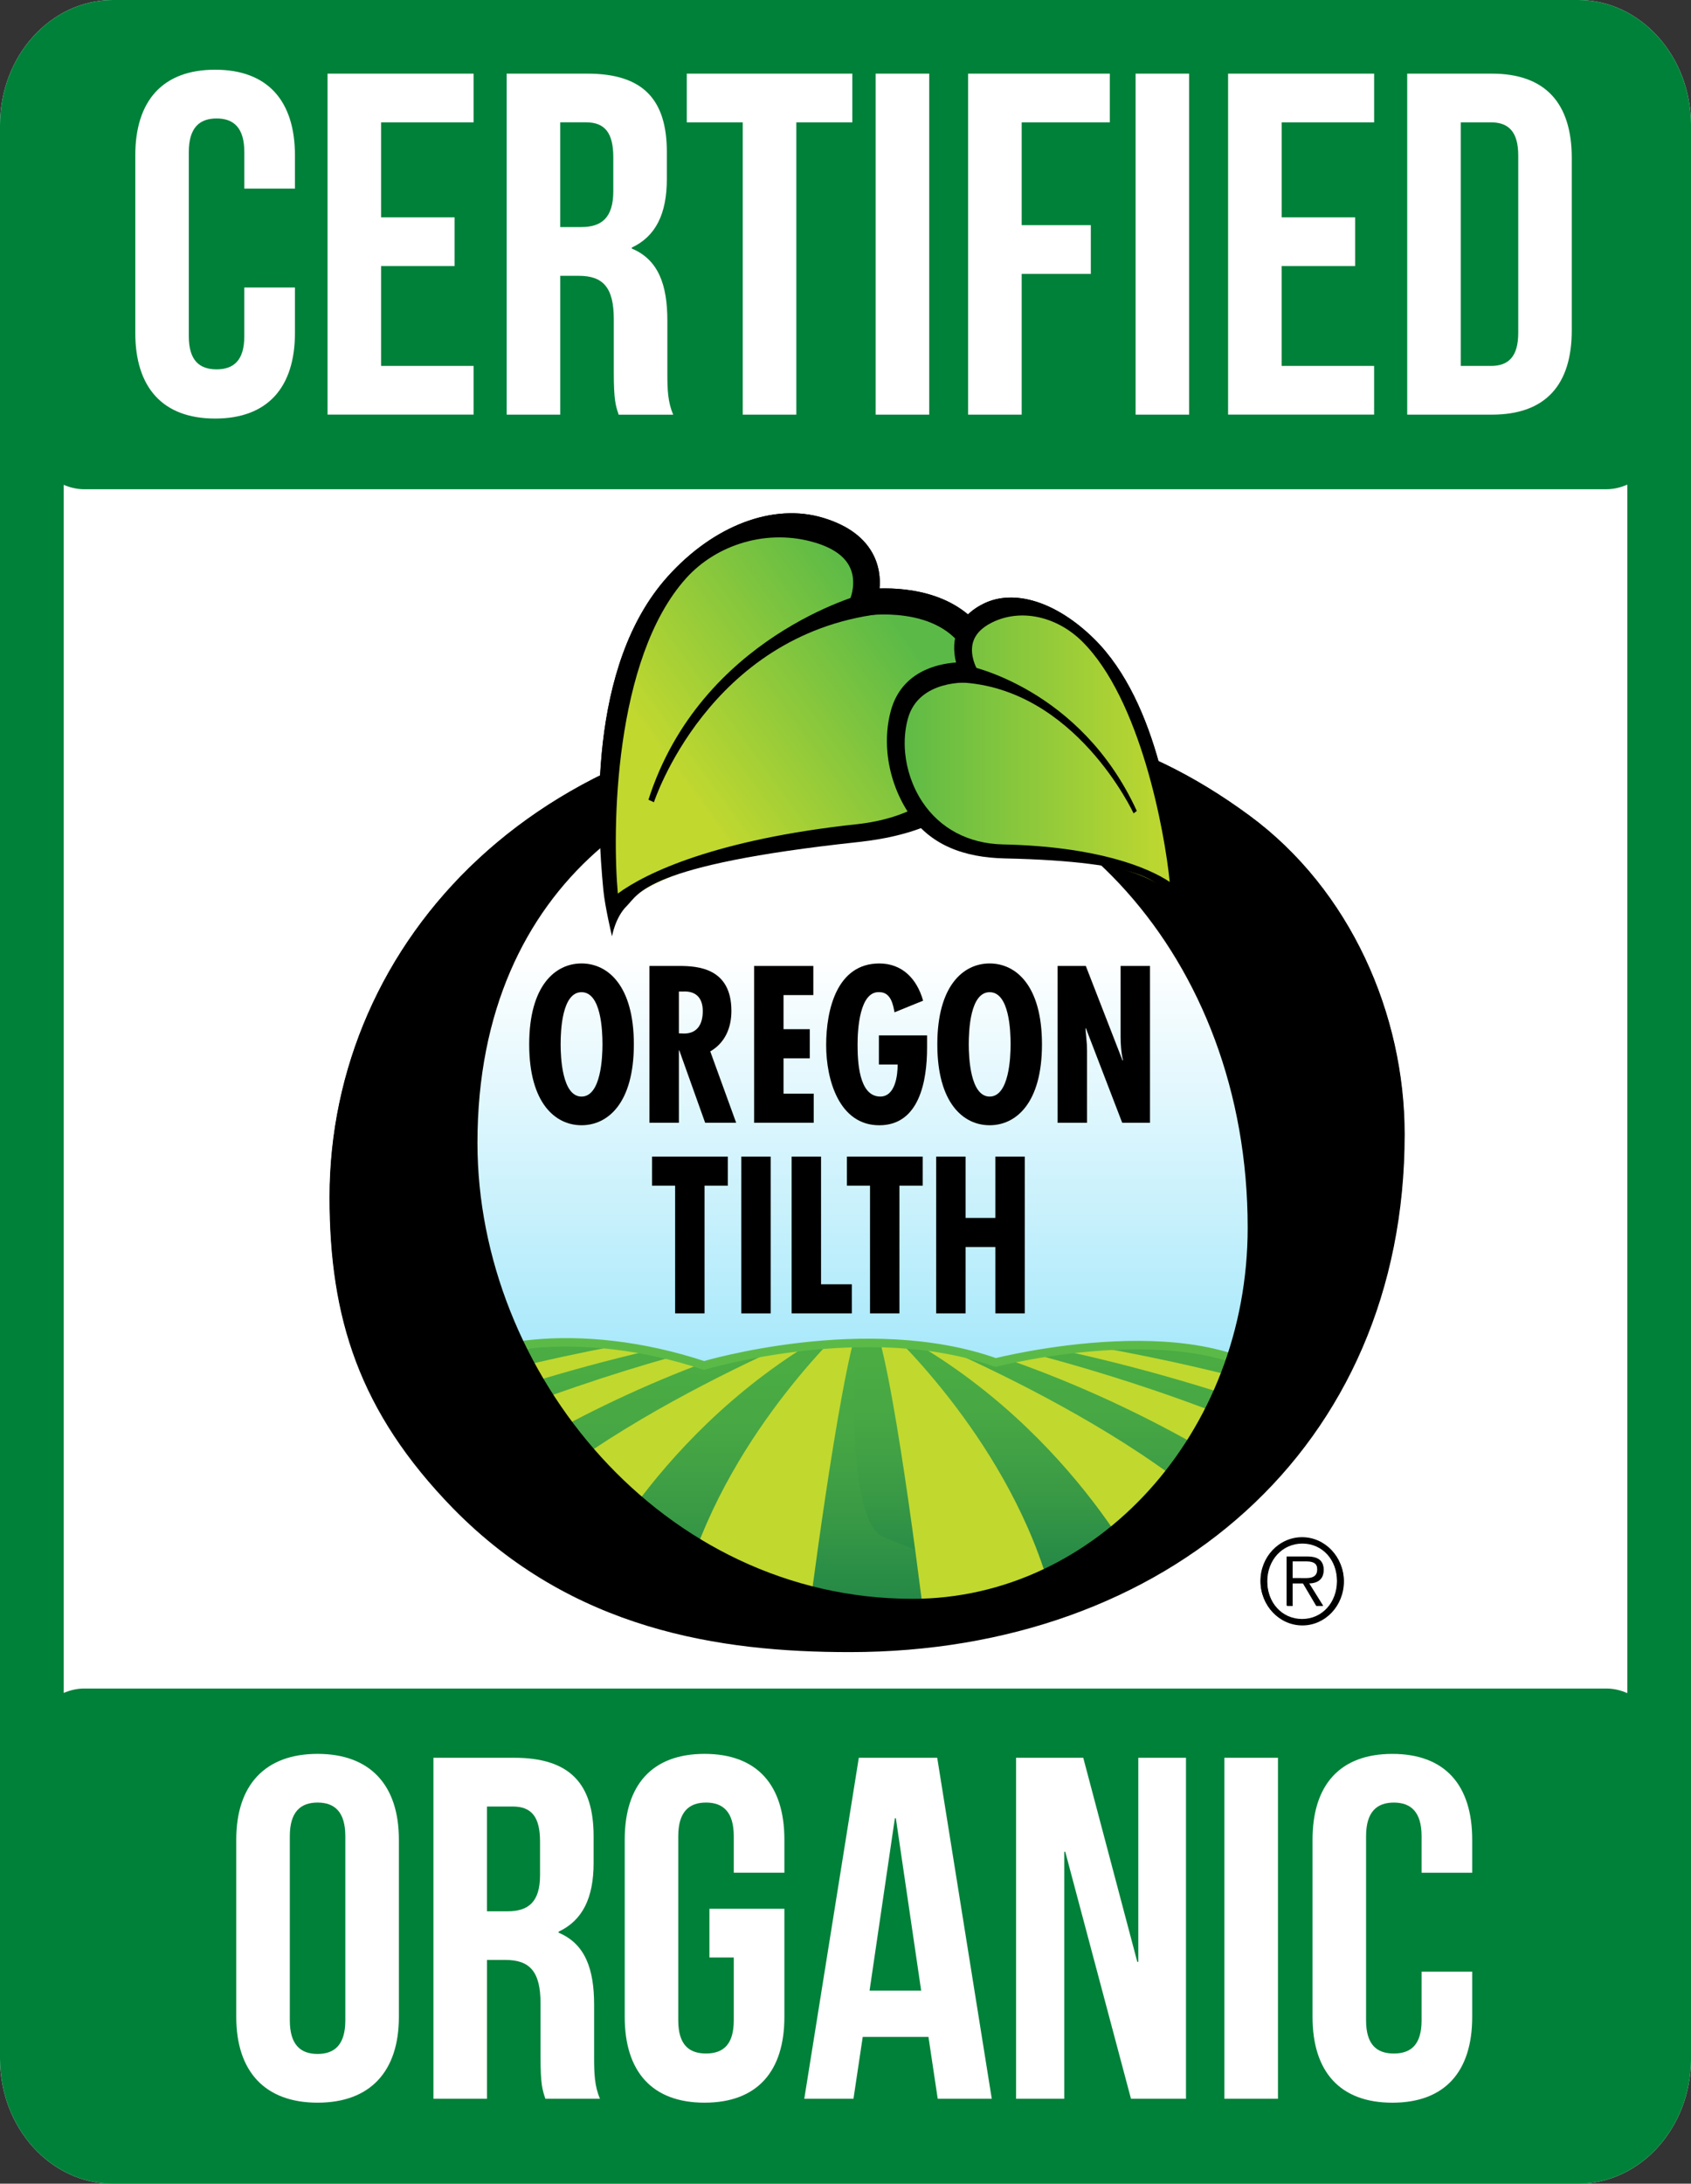<?xml version="1.0" encoding="iso-8859-1"?>
<!-- Generator: Adobe Illustrator 16.0.3, SVG Export Plug-In . SVG Version: 6.00 Build 0)  -->
<!DOCTYPE svg PUBLIC "-//W3C//DTD SVG 1.1//EN" "http://www.w3.org/Graphics/SVG/1.1/DTD/svg11.dtd">
<svg version="1.1" id="Layer_1" xmlns="http://www.w3.org/2000/svg" xmlns:xlink="http://www.w3.org/1999/xlink" x="0px" y="0px"
	 width="80px" height="103.25px" viewBox="0 0 80 103.25" style="enable-background:new 0 0 80 103.25;" xml:space="preserve">
<rect x="0" y="0" width="80" height="103.25" fill="#333333" stroke="none"/>
<g>
	<defs>
		<rect id="SVGID_1_" width="80" height="103.25"/>
	</defs>
	<clipPath id="SVGID_2_">
		<use xlink:href="#SVGID_1_"  style="overflow:visible;"/>
	</clipPath>
	<path style="clip-path:url(#SVGID_2_);fill:#FFFFFF;" d="M74.669,0H5.331C2.392,0,0,2.653,0,5.913v91.427
		c0,3.26,2.392,5.91,5.331,5.91h69.339c2.939,0,5.331-2.65,5.331-5.91V5.913C80,2.653,77.609,0,74.669,0"/>
	<path style="clip-path:url(#SVGID_2_);fill:#008139;" d="M74.669,0H5.331C2.392,0,0,2.653,0,5.913v91.427
		c0,3.26,2.392,5.91,5.331,5.91h69.339c2.939,0,5.331-2.65,5.331-5.91V5.913C80,2.653,77.609,0,74.669,0 M3.981,23.132h72.015
		c0.343,0,0.673-0.08,0.991-0.218v57.141c-0.318-0.139-0.648-0.218-0.991-0.218H3.981c-0.334,0-0.658,0.077-0.967,0.209V22.924
		C3.323,23.056,3.646,23.132,3.981,23.132z"/>
	<path style="clip-path:url(#SVGID_2_);fill:#FFFFFF;" d="M11.177,86.981c0-2.58,1.359-4.054,3.847-4.054
		c2.488,0,3.847,1.474,3.847,4.054v8.384c0,2.579-1.359,4.054-3.847,4.054c-2.488,0-3.847-1.475-3.847-4.054V86.981 M13.711,95.526
		c0,1.153,0.506,1.589,1.313,1.589c0.807,0,1.313-0.437,1.313-1.589v-8.706c0-1.152-0.506-1.591-1.313-1.591
		c-0.806,0-1.313,0.439-1.313,1.591V95.526z M25.802,99.235c-0.139-0.414-0.23-0.667-0.23-1.981V94.72
		c0-1.497-0.507-2.05-1.658-2.05h-0.875v6.565h-2.534V83.111h3.823c2.626,0,3.755,1.221,3.755,3.71v1.266
		c0,1.659-0.529,2.718-1.658,3.248v0.046c1.267,0.531,1.682,1.727,1.682,3.409v2.487c0,0.783,0.023,1.358,0.276,1.958H25.802z
		 M23.038,85.416v4.952h0.991c0.944,0,1.52-0.416,1.52-1.705v-1.589c0-1.153-0.391-1.658-1.29-1.658H23.038z M33.562,90.251h3.547
		v5.114c0,2.579-1.29,4.054-3.777,4.054s-3.777-1.475-3.777-4.054v-8.384c0-2.58,1.29-4.054,3.777-4.054s3.777,1.474,3.777,4.054
		v1.566h-2.395v-1.727c0-1.152-0.507-1.591-1.313-1.591c-0.806,0-1.313,0.439-1.313,1.591v8.706c0,1.153,0.507,1.568,1.313,1.568
		c0.807,0,1.313-0.415,1.313-1.568v-2.972h-1.152V90.251z M46.92,99.235h-2.557l-0.438-2.925h-3.11l-0.438,2.925h-2.327l2.58-16.124
		h3.709L46.92,99.235z M41.138,94.122h2.442l-1.198-8.154h-0.046L41.138,94.122z M50.397,87.557H50.35v11.678h-2.28V83.111h3.178
		l2.557,9.651h0.047v-9.651h2.256v16.124h-2.602L50.397,87.557z M57.925,83.111h2.535v16.124h-2.535V83.111z M69.649,93.223v2.143
		c0,2.579-1.289,4.054-3.777,4.054s-3.777-1.475-3.777-4.054v-8.384c0-2.58,1.289-4.054,3.777-4.054s3.777,1.474,3.777,4.054v1.566
		h-2.395v-1.727c0-1.152-0.507-1.591-1.313-1.591c-0.806,0-1.313,0.439-1.313,1.591v8.706c0,1.153,0.508,1.568,1.313,1.568
		c0.807,0,1.313-0.415,1.313-1.568v-2.303H69.649z M13.954,13.593v2.143c0,2.58-1.29,4.054-3.777,4.054
		c-2.487,0-3.777-1.474-3.777-4.054V7.351c0-2.581,1.29-4.055,3.777-4.055c2.488,0,3.777,1.474,3.777,4.055v1.566h-2.395V7.189
		c0-1.151-0.507-1.588-1.313-1.588S8.932,6.038,8.932,7.189v8.707c0,1.152,0.507,1.567,1.313,1.567s1.313-0.416,1.313-1.567v-2.303
		H13.954z M18.029,10.277h3.478v2.303h-3.478v4.721h4.377v2.303h-6.91V3.482h6.91v2.303h-4.377V10.277z M29.268,19.604
		c-0.138-0.414-0.23-0.667-0.23-1.98v-2.533c0-1.498-0.507-2.05-1.658-2.05h-0.875v6.564H23.97V3.482h3.823
		c2.626,0,3.755,1.22,3.755,3.708v1.268c0,1.659-0.529,2.718-1.658,3.248v0.046c1.267,0.53,1.682,1.728,1.682,3.409v2.488
		c0,0.784,0.022,1.359,0.276,1.958H29.268z M26.504,5.785v4.951h0.991c0.944,0,1.52-0.414,1.52-1.704V7.443
		c0-1.151-0.391-1.659-1.291-1.659H26.504z M32.491,3.482h7.832v2.303h-2.649v13.82h-2.535V5.785h-2.648V3.482z M41.426,3.482h2.535
		v16.123h-2.535V3.482z M48.335,10.645h3.271v2.304h-3.271v6.656h-2.534V3.482h6.703v2.303h-4.169V10.645z M53.724,3.482h2.533
		v16.123h-2.533V3.482z M60.633,10.277h3.478v2.303h-3.478v4.721h4.375v2.303H58.1V3.482h6.909v2.303h-4.375V10.277z M66.574,3.482
		h4.008c2.534,0,3.777,1.405,3.777,3.985v8.153c0,2.58-1.243,3.985-3.777,3.985h-4.008V3.482z M69.107,5.785v11.517h1.429
		c0.807,0,1.291-0.414,1.291-1.565V7.351c0-1.151-0.484-1.566-1.291-1.566H69.107z"/>
</g>
<g>
	<defs>
		<ellipse id="SVGID_3_" cx="41.539" cy="55.342" rx="20.907" ry="21.044"/>
	</defs>
	<clipPath id="SVGID_4_">
		<use xlink:href="#SVGID_3_"  style="overflow:visible;"/>
	</clipPath>
	
		<linearGradient id="SVGID_5_" gradientUnits="userSpaceOnUse" x1="-242.286" y1="489.382" x2="-241.532" y2="489.382" gradientTransform="matrix(0 -112.475 -112.475 0 55084.816 -27132.023)">
		<stop  offset="0" style="stop-color:#00BDF2"/>
		<stop  offset="0.208" style="stop-color:#00BDF2"/>
		<stop  offset="0.876" style="stop-color:#FFFFFF"/>
		<stop  offset="1" style="stop-color:#FFFFFF"/>
	</linearGradient>
	<path style="clip-path:url(#SVGID_4_);fill:url(#SVGID_5_);" d="M62.446,55.342c0,11.621-9.36,21.044-20.907,21.044
		c-11.547,0-20.907-9.423-20.907-21.044c0-11.624,9.36-21.045,20.907-21.045C53.085,34.297,62.446,43.718,62.446,55.342"/>
</g>
<g>
	<defs>
		<rect id="SVGID_6_" width="80" height="103.25"/>
	</defs>
	<clipPath id="SVGID_7_">
		<use xlink:href="#SVGID_6_"  style="overflow:visible;"/>
	</clipPath>
	<path style="clip-path:url(#SVGID_7_);" d="M21.424,71.31c-4.436-4.557-5.834-8.993-5.834-14.705
		c0-12.033,9.906-22.972,26.678-22.972c6.441,0,11.546,1.034,16.833,4.922c4.8,3.526,7.353,9.419,7.353,15.072
		c0,14.888-11.303,24.488-26.251,24.488C34.065,78.117,27.076,77.083,21.424,71.31 M59.04,58.064
		c0-12.884-8.932-22.121-19.021-22.121c-8.324,0-17.44,5.591-17.44,18.109c0,10.879,8.75,21.574,20.601,21.574
		C51.869,75.626,59.04,67.788,59.04,58.064z"/>
</g>
<g>
	<defs>
		<path id="SVGID_8_" d="M32.055,27.67c1.798-1.999,4.368-3.306,6.708-2.596c3.126,0.947,2.056,3.432,2.056,3.432
			s3.937-0.65,5.436,2.07c1.773,3.22,0.379,8.366-5.634,9.012C29.523,40.779,29.103,43.4,29.103,43.4S27.397,32.849,32.055,27.67z"
			/>
	</defs>
	<clipPath id="SVGID_9_">
		<use xlink:href="#SVGID_8_"  style="overflow:visible;"/>
	</clipPath>
	
		<linearGradient id="SVGID_10_" gradientUnits="userSpaceOnUse" x1="-269.97" y1="481.972" x2="-269.217" y2="481.972" gradientTransform="matrix(-13.425 9.797 9.797 13.425 -8303.621 -3795.849)">
		<stop  offset="0" style="stop-color:#5BBA47"/>
		<stop  offset="1" style="stop-color:#C1D82F"/>
	</linearGradient>
	<path style="clip-path:url(#SVGID_9_);fill:url(#SVGID_10_);" d="M32.055,27.67c1.798-1.999,4.368-3.306,6.708-2.596
		c3.126,0.947,2.056,3.432,2.056,3.432s3.937-0.65,5.436,2.07c1.773,3.22,0.379,8.366-5.634,9.012
		C29.523,40.779,29.103,43.4,29.103,43.4S27.397,32.849,32.055,27.67"/>
</g>
<g>
	<defs>
		<rect id="SVGID_11_" width="80" height="103.25"/>
	</defs>
	<clipPath id="SVGID_12_">
		<use xlink:href="#SVGID_11_"  style="overflow:visible;"/>
	</clipPath>
	<path style="clip-path:url(#SVGID_12_);" d="M31.584,27.264c-3.814,4.242-3.343,11.719-3.045,14.829
		c0.076,0.801,0.41,2.193,0.41,2.193s0.149-0.899,0.701-1.44c0.563-0.553,0.854-1.936,10.939-3.02
		c2.842-0.305,5.124-1.248,6.242-3.331c0.614-1.145,0.859-2.45,0.74-3.718c-0.083-0.869-0.338-1.719-0.764-2.491
		c-1.235-2.247-3.823-2.498-5.196-2.46c0.016-0.177,0.019-0.372-0.001-0.578c-0.029-0.3-0.104-0.62-0.257-0.944
		c-0.403-0.846-1.212-1.458-2.404-1.817C36.589,23.772,33.767,24.836,31.584,27.264 M39.819,29.292l1.104-0.179
		c0.036-0.007,3.515-0.538,4.777,1.753c0.346,0.628,0.553,1.32,0.621,2.024c0.098,1.035-0.103,2.098-0.604,3.033
		c-0.917,1.709-2.752,2.794-5.167,3.053c-6.672,0.717-9.99,2.296-11.326,3.282c-0.266-2.967-0.207-11.095,3.233-14.918
		c1.452-1.613,3.873-2.361,6.118-1.682c0.834,0.252,1.382,0.641,1.631,1.153c0.339,0.699,0.035,1.452,0.032,1.46L39.819,29.292z
		 M31.584,27.264L31.584,27.264z"/>
	<path style="clip-path:url(#SVGID_12_);" d="M40.838,28.085c0,0-7.684,2.003-10.165,9.735l0.259,0.121c0,0,2.566-7.884,10.69-8.909
		L40.838,28.085"/>
	<path style="clip-path:url(#SVGID_12_);" d="M59.643,74.776c0-1.137,0.882-2.066,1.973-2.066c1.085,0,1.963,0.929,1.963,2.066
		c0,1.147-0.878,2.078-1.963,2.078C60.525,76.854,59.643,75.924,59.643,74.776 M63.266,74.776c0-1.006-0.696-1.792-1.65-1.792
		c-0.961,0-1.663,0.786-1.663,1.792c0,1.016,0.702,1.803,1.663,1.803C62.57,76.58,63.266,75.792,63.266,74.776z M62.596,75.935
		h-0.32l-0.629-1.065h-0.493v1.065h-0.27v-2.313h0.96c0.581,0,0.778,0.231,0.778,0.613c0,0.454-0.302,0.623-0.689,0.635
		L62.596,75.935z M61.563,74.645c0.313,0,0.77,0.055,0.77-0.415c0-0.36-0.282-0.404-0.551-0.404h-0.628v0.819H61.563z"/>
</g>
<g>
	<defs>
		<path id="SVGID_13_" d="M51.5,30.548c-1.455-1.43-3.323-2.271-4.765-1.558c-1.93,0.954-0.888,2.815-0.888,2.815
			s-2.678-0.234-3.293,1.986c-0.73,2.628,0.889,6.537,4.934,6.625c7.462,0.162,8.097,2.171,8.097,2.171S55.27,34.257,51.5,30.548z"
			/>
	</defs>
	<clipPath id="SVGID_14_">
		<use xlink:href="#SVGID_13_"  style="overflow:visible;"/>
	</clipPath>
	
		<linearGradient id="SVGID_15_" gradientUnits="userSpaceOnUse" x1="-232.548" y1="512.337" x2="-231.795" y2="512.337" gradientTransform="matrix(17.523 0 0 -17.523 4117.407 9013.48)">
		<stop  offset="0" style="stop-color:#5BBA47"/>
		<stop  offset="1" style="stop-color:#C1D82F"/>
	</linearGradient>
	<path style="clip-path:url(#SVGID_14_);fill:url(#SVGID_15_);" d="M51.5,30.548c-1.455-1.43-3.323-2.271-4.765-1.558
		c-1.93,0.954-0.888,2.815-0.888,2.815s-2.678-0.234-3.293,1.986c-0.73,2.628,0.889,6.537,4.934,6.625
		c7.462,0.162,8.097,2.171,8.097,2.171S55.27,34.257,51.5,30.548"/>
</g>
<g>
	<defs>
		<rect id="SVGID_16_" width="80" height="103.25"/>
	</defs>
	<clipPath id="SVGID_17_">
		<use xlink:href="#SVGID_16_"  style="overflow:visible;"/>
	</clipPath>
	<path style="clip-path:url(#SVGID_17_);" d="M46.532,28.546c-0.735,0.363-1.184,0.894-1.333,1.58
		c-0.057,0.262-0.064,0.519-0.042,0.753c0.015,0.162,0.043,0.313,0.078,0.45c-0.909,0.066-2.577,0.44-3.085,2.272
		c-0.175,0.632-0.226,1.312-0.163,1.993c0.093,0.997,0.434,1.995,0.993,2.844c1.02,1.543,2.649,2.118,4.562,2.16
		c6.783,0.146,7.162,1.204,7.607,1.594c0.437,0.384,0.656,1.074,0.656,1.074s0.031-1.106-0.028-1.735
		c-0.228-2.441-0.935-8.294-4.021-11.332C49.987,28.461,47.986,27.826,46.532,28.546 M46.198,31.581
		c-0.003-0.005-0.306-0.571-0.179-1.137c0.095-0.416,0.403-0.755,0.917-1.008c1.383-0.687,3.078-0.271,4.254,0.884
		c2.783,2.738,3.929,9.06,4.158,11.389c-1.013-0.675-3.411-1.676-7.898-1.773c-1.625-0.035-2.979-0.752-3.815-2.021
		c-0.457-0.69-0.734-1.504-0.81-2.316c-0.052-0.554-0.01-1.108,0.132-1.62c0.519-1.872,2.881-1.697,2.904-1.695l0.751,0.064
		L46.198,31.581z M51.754,30.198L51.754,30.198z"/>
	<path style="clip-path:url(#SVGID_17_);" d="M45.776,31.477c0,0,5.33,1.029,8.015,6.876l-0.155,0.113c0,0-2.762-5.961-8.248-6.197
		L45.776,31.477"/>
	<path style="clip-path:url(#SVGID_17_);" d="M29.982,49.394c0,2.785-1.233,3.828-2.477,3.828c-1.242,0-2.477-1.042-2.477-3.828
		c0-2.784,1.235-3.827,2.477-3.827C28.749,45.567,29.982,46.61,29.982,49.394 M27.505,51.864c0.927,0,0.992-1.879,0.992-2.47
		c0-0.659-0.065-2.469-0.992-2.469c-0.925,0-0.99,1.81-0.99,2.469C26.515,49.985,26.581,51.864,27.505,51.864z"/>
	<path style="clip-path:url(#SVGID_17_);" d="M30.72,53.104v-7.419h1.402c0.888,0,2.477,0.099,2.477,2.125
		c0,0.816-0.309,1.515-1.001,1.918l1.225,3.375h-1.468l-1.224-3.424h-0.019v3.424H30.72 M32.113,48.873l0.243,0.01
		c0.636,0,0.888-0.452,0.888-1.062c0-0.532-0.243-0.964-0.943-0.925h-0.187V48.873z"/>
	<polyline style="clip-path:url(#SVGID_17_);" points="38.478,45.685 38.478,47.063 37.067,47.063 37.067,48.677 38.31,48.677 
		38.31,50.054 37.067,50.054 37.067,51.727 38.497,51.727 38.497,53.104 35.674,53.104 35.674,45.685 38.478,45.685 	"/>
	<path style="clip-path:url(#SVGID_17_);" d="M43.863,48.971v0.581c0,1.574-0.365,3.67-2.263,3.67s-2.514-2.145-2.514-3.788
		c0-1.713,0.523-3.867,2.514-3.867c1.076,0,1.776,0.708,2.075,1.76l-1.354,0.551c-0.065-0.374-0.179-0.954-0.711-0.954
		c-0.944-0.059-1.037,1.771-1.037,2.469c0,0.768,0.047,2.47,1.074,2.47c0.711,0,0.823-1.003,0.823-1.515h-0.889v-1.378H43.863"/>
	<path style="clip-path:url(#SVGID_17_);" d="M49.302,49.394c0,2.785-1.233,3.828-2.477,3.828c-1.242,0-2.477-1.042-2.477-3.828
		c0-2.784,1.234-3.827,2.477-3.827C48.069,45.567,49.302,46.61,49.302,49.394 M46.825,51.864c0.927,0,0.992-1.879,0.992-2.47
		c0-0.659-0.065-2.469-0.992-2.469c-0.924,0-0.99,1.81-0.99,2.469C45.834,49.985,45.9,51.864,46.825,51.864z"/>
	<path style="clip-path:url(#SVGID_17_);" d="M51.377,45.685l1.738,4.477l0.019-0.02c-0.084-0.354-0.112-0.738-0.112-1.122v-3.335
		h1.392v7.419h-1.317l-1.72-4.477l-0.019,0.02l0.065,0.747l0.009,0.306v3.404H50.04v-7.419H51.377"/>
	<polyline style="clip-path:url(#SVGID_17_);" points="34.431,54.704 34.431,56.081 33.328,56.081 33.328,62.122 31.936,62.122 
		31.936,56.081 30.841,56.081 30.841,54.704 34.431,54.704 	"/>
	<rect x="35.066" y="54.704" style="clip-path:url(#SVGID_17_);" width="1.394" height="7.418"/>
	<polyline style="clip-path:url(#SVGID_17_);" points="38.843,54.704 38.843,60.744 40.301,60.744 40.301,62.122 37.45,62.122 
		37.45,54.704 38.843,54.704 	"/>
	<polyline style="clip-path:url(#SVGID_17_);" points="43.657,54.704 43.657,56.081 42.553,56.081 42.553,62.122 41.162,62.122 
		41.162,56.081 40.067,56.081 40.067,54.704 43.657,54.704 	"/>
	<polyline style="clip-path:url(#SVGID_17_);" points="45.686,54.704 45.686,57.606 47.096,57.606 47.096,54.704 48.489,54.704 
		48.489,62.122 47.096,62.122 47.096,58.983 45.686,58.983 45.686,62.122 44.292,62.122 44.292,54.704 45.686,54.704 	"/>
</g>
<g>
	<defs>
		<ellipse id="SVGID_18_" cx="41.537" cy="55.323" rx="20.894" ry="21.031"/>
	</defs>
	<clipPath id="SVGID_19_">
		<use xlink:href="#SVGID_18_"  style="overflow:visible;"/>
	</clipPath>
	
		<linearGradient id="SVGID_20_" gradientUnits="userSpaceOnUse" x1="-242.284" y1="489.381" x2="-241.53" y2="489.381" gradientTransform="matrix(0 -112.407 -112.407 0 55051.395 -27115.434)">
		<stop  offset="0" style="stop-color:#00BDF2"/>
		<stop  offset="0.208" style="stop-color:#00BDF2"/>
		<stop  offset="0.876" style="stop-color:#FFFFFF"/>
		<stop  offset="1" style="stop-color:#FFFFFF"/>
	</linearGradient>
	<path style="clip-path:url(#SVGID_19_);fill:url(#SVGID_20_);" d="M62.431,55.323c0,11.614-9.354,21.031-20.894,21.031
		c-11.54,0-20.895-9.417-20.895-21.031c0-11.616,9.355-21.032,20.895-21.032C53.077,34.291,62.431,43.707,62.431,55.323"/>
</g>
<g>
	<defs>
		<path id="SVGID_21_" d="M19.933,65.655c1.963-2.239,7.563-3.02,13.375-1.093c0,0,7.712-2.303,13.798-0.141
			c0,0,10.317-2.642,14.041,1.549c1.969,2.219-7.122,10.822-19.516,10.515C30.354,76.207,17.227,68.742,19.933,65.655z"/>
	</defs>
	<clipPath id="SVGID_22_">
		<use xlink:href="#SVGID_21_"  style="overflow:visible;"/>
	</clipPath>
	<g style="clip-path:url(#SVGID_22_);">
		<defs>
			<path id="SVGID_23_" d="M8.679,68.796c0,0,17.92-8.73,37.451-5.431c0.473,0.079,0.042,11.923-0.103,15.135
				c-0.077,1.694-18.101-0.847-18.101-0.847l-17.821-3.446L8.679,68.796z"/>
		</defs>
		<clipPath id="SVGID_24_">
			<use xlink:href="#SVGID_23_"  style="overflow:visible;"/>
		</clipPath>
		
			<linearGradient id="SVGID_25_" gradientUnits="userSpaceOnUse" x1="-228.382" y1="480.362" x2="-227.629" y2="480.362" gradientTransform="matrix(0 -21.854 -21.854 0 10530.826 -4911.966)">
			<stop  offset="0" style="stop-color:#007647"/>
			<stop  offset="0.234" style="stop-color:#268A46"/>
			<stop  offset="0.476" style="stop-color:#3B9B45"/>
			<stop  offset="0.697" style="stop-color:#47A744"/>
			<stop  offset="0.876" style="stop-color:#4AAC43"/>
			<stop  offset="1" style="stop-color:#4AAC43"/>
		</linearGradient>
		<polyline style="clip-path:url(#SVGID_24_);fill:url(#SVGID_25_);" points="40.752,76.509 40.752,76.434 39.547,76.434 
			39.547,76.358 38.944,76.358 38.944,76.283 38.341,76.283 38.341,76.207 37.814,76.207 37.814,76.132 37.287,76.132 
			37.287,76.057 36.911,76.057 36.911,75.982 36.458,75.982 36.458,75.907 36.082,75.907 36.082,75.831 35.705,75.831 
			35.705,75.756 35.329,75.756 35.329,75.68 35.027,75.68 35.027,75.604 34.726,75.604 34.726,75.529 34.425,75.529 34.425,75.454 
			34.123,75.454 34.123,75.379 33.822,75.379 33.822,75.304 33.521,75.304 33.521,75.229 33.219,75.229 33.219,75.153 
			32.993,75.153 32.993,75.078 32.692,75.078 32.692,75.002 32.466,75.002 32.466,74.927 32.24,74.927 32.24,74.851 32.014,74.851 
			32.014,74.776 31.788,74.776 31.788,74.701 31.487,74.701 31.487,74.626 31.261,74.626 31.261,74.551 31.035,74.551 
			31.035,74.475 30.809,74.475 30.809,74.4 30.583,74.4 30.583,74.324 30.432,74.324 30.432,74.249 30.207,74.249 30.207,74.174 
			29.98,74.174 29.98,74.098 29.83,74.098 29.83,74.023 29.604,74.023 29.604,73.948 29.377,73.948 29.377,73.873 29.152,73.873 
			29.152,73.798 29.001,73.798 29.001,73.722 28.85,73.722 28.85,73.647 28.625,73.647 28.625,73.571 28.474,73.571 28.474,73.496 
			28.323,73.496 28.323,73.42 28.098,73.42 28.098,73.345 27.947,73.345 27.947,73.27 27.72,73.27 27.72,73.194 27.57,73.194 
			27.57,73.12 27.419,73.12 27.419,73.044 27.193,73.044 27.193,72.969 27.042,72.969 27.042,72.893 26.892,72.893 26.892,72.817 
			26.742,72.817 26.742,72.742 26.59,72.742 26.59,72.667 26.44,72.667 26.44,72.592 26.289,72.592 26.289,72.517 26.139,72.517 
			26.139,72.441 25.988,72.441 25.988,72.366 25.837,72.366 25.837,72.291 25.687,72.291 25.687,72.215 25.536,72.215 25.536,72.14 
			25.386,72.14 25.386,72.064 25.235,72.064 25.235,71.99 25.159,71.99 25.159,71.915 25.009,71.915 25.009,71.839 24.858,71.839 
			24.858,71.764 24.708,71.764 24.708,71.688 24.557,71.688 24.557,71.613 24.481,71.613 24.481,71.537 24.331,71.537 
			24.331,71.461 24.18,71.461 24.18,71.387 24.03,71.387 24.03,71.311 23.955,71.311 23.955,71.236 23.804,71.236 23.804,71.161 
			23.728,71.161 23.728,71.085 23.577,71.085 23.577,71.01 23.502,71.01 23.502,70.935 23.352,70.935 23.352,70.859 23.276,70.859 
			23.276,70.784 23.125,70.784 23.125,70.708 22.975,70.708 22.975,70.633 22.899,70.633 22.899,70.558 22.75,70.558 22.75,70.483 
			22.674,70.483 22.674,70.408 22.523,70.408 22.523,70.332 22.447,70.332 22.447,70.257 22.373,70.257 22.373,70.181 
			22.297,70.181 22.297,70.106 22.146,70.106 22.146,70.031 22.071,70.031 22.071,69.956 21.996,69.956 21.996,69.88 21.845,69.88 
			21.845,69.805 21.77,69.805 21.77,69.729 21.694,69.729 21.694,69.655 21.619,69.655 21.619,69.579 21.468,69.579 21.468,69.503 
			21.394,69.503 21.394,69.428 21.318,69.428 21.318,69.353 21.243,69.353 21.243,69.278 21.167,69.278 21.167,69.202 
			21.092,69.202 21.092,69.127 21.016,69.127 21.016,69.051 20.941,69.051 20.941,68.977 20.866,68.977 20.866,68.901 
			20.791,68.901 20.791,68.826 20.715,68.826 20.715,68.75 20.64,68.75 20.64,68.674 20.564,68.674 20.564,68.599 20.489,68.599 
			20.489,68.525 20.414,68.525 20.414,68.374 20.338,68.374 20.338,68.298 20.263,68.298 20.263,68.223 20.188,68.223 
			20.188,68.072 20.113,68.072 20.113,67.997 20.038,67.997 20.038,67.921 19.962,67.921 19.962,67.847 19.887,67.847 
			19.887,67.621 19.811,67.621 19.811,67.469 19.736,67.469 19.736,67.318 19.661,67.318 19.661,67.093 19.585,67.093 
			19.585,66.114 19.661,66.114 19.661,65.963 19.736,65.963 19.736,65.888 19.811,65.888 19.811,65.737 19.887,65.737 
			19.887,65.586 19.962,65.586 19.962,65.512 20.038,65.512 20.038,65.436 20.188,65.436 20.188,65.36 20.263,65.36 20.263,65.285 
			20.338,65.285 20.338,65.209 20.414,65.209 20.414,65.135 20.489,65.135 20.489,65.059 20.564,65.059 20.564,64.984 
			20.715,64.984 20.715,64.908 20.791,64.908 20.791,64.833 20.866,64.833 20.866,64.758 21.016,64.758 21.016,64.682 
			21.167,64.682 21.167,64.607 21.318,64.607 21.318,64.532 21.468,64.532 21.468,64.457 21.619,64.457 21.619,64.382 
			21.996,64.382 21.996,64.306 22.297,64.306 22.297,64.231 22.598,64.231 22.598,64.155 22.975,64.155 22.975,64.08 23.352,64.08 
			23.352,64.004 23.728,64.004 23.728,63.929 24.105,63.929 24.105,63.854 24.481,63.854 24.481,63.778 24.858,63.778 
			24.858,63.704 25.31,63.704 25.31,63.628 25.687,63.628 25.687,63.553 26.139,63.553 26.139,63.478 26.817,63.478 26.817,63.402 
			27.193,63.402 27.193,63.478 28.323,63.478 28.323,63.553 29.227,63.553 29.227,63.628 29.679,63.628 29.679,63.704 
			30.131,63.704 30.131,63.778 30.507,63.778 30.507,63.854 30.959,63.854 30.959,63.929 31.336,63.929 31.336,64.004 
			31.638,64.004 31.638,64.08 31.863,64.08 31.863,64.155 32.166,64.155 32.166,64.231 32.391,64.231 32.391,64.306 32.692,64.306 
			32.692,64.382 32.993,64.382 32.993,64.457 33.219,64.457 33.219,64.532 33.37,64.532 33.37,64.457 33.671,64.457 33.671,64.382 
			33.973,64.382 33.973,64.306 34.274,64.306 34.274,64.231 34.575,64.231 34.575,64.155 34.952,64.155 34.952,64.08 35.329,64.08 
			35.329,64.004 35.705,64.004 35.705,63.929 36.157,63.929 36.157,63.854 36.609,63.854 36.609,63.778 37.136,63.778 
			37.136,63.704 37.739,63.704 37.739,63.628 38.417,63.628 38.417,63.553 39.396,63.553 39.396,63.478 42.635,63.478 
			42.635,63.553 43.539,63.553 43.539,63.628 44.066,63.628 44.066,63.704 44.594,63.704 44.594,63.778 45.045,63.778 
			45.045,63.854 45.347,63.854 45.347,63.929 45.723,63.929 45.723,64.004 46.025,64.004 46.025,64.08 46.251,64.08 46.251,64.155 
			46.326,64.155 46.326,65.059 46.402,65.059 46.402,68.826 46.326,68.826 46.326,72.215 46.251,72.215 46.251,74.701 
			46.175,74.701 46.175,76.283 45.498,76.283 45.498,76.358 44.745,76.358 44.745,76.434 44.066,76.434 44.066,76.509 		"/>
	</g>
</g>
<g>
	<defs>
		<path id="SVGID_26_" d="M19.933,65.655c1.963-2.239,7.563-3.02,13.375-1.093c0,0,7.712-2.303,13.798-0.141
			c0,0,10.317-2.642,14.041,1.549c1.969,2.219-7.122,10.822-19.516,10.515C30.354,76.207,17.227,68.742,19.933,65.655z"/>
	</defs>
	<clipPath id="SVGID_27_">
		<use xlink:href="#SVGID_26_"  style="overflow:visible;"/>
	</clipPath>
	<g style="clip-path:url(#SVGID_27_);">
		<defs>
			<path id="SVGID_28_" d="M8.477,68.124c0,0,13.656-7.866,38.026-4.863c0.48,0.059-0.994,3.791-1.226,7.036
				c-0.121,1.69-2.896,1.729-2.896,1.729l-2.456,5.059l-12.939,0.203l-15.672-1.72L8.477,68.124z"/>
		</defs>
		<clipPath id="SVGID_29_">
			<use xlink:href="#SVGID_28_"  style="overflow:visible;"/>
		</clipPath>
		<path style="clip-path:url(#SVGID_29_);fill:#C1D82F;" d="M40.513,62.285c0,0-16.191,0.242-33.052,8.396
			c-0.386,0.187-0.772,0.378-1.16,0.573l0.854,1.778C7.155,73.032,22.587,63.808,40.513,62.285"/>
		<path style="clip-path:url(#SVGID_29_);fill:#C1D82F;" d="M39.594,62.37c0,0-16.912,2.575-29.371,11.801l6.387,0.213
			c0,0,8.93-8.629,23.246-11.928L39.594,62.37"/>
		<path style="clip-path:url(#SVGID_29_);fill:#C1D82F;" d="M39.857,62.456c0,0-13.506,5.233-17.862,11.547
			c-0.789,1.143-1.232,2.069-1.232,2.069l6.222,0.974l0.788-2.238c0,0,3.743-7.955,12.477-12.353H39.857"/>
		<path style="clip-path:url(#SVGID_29_);fill:#C1D82F;" d="M40.25,62.456c0,0-5.647,5.075-7.748,12.099l-0.968,5l6.654-2.572
			c0,0,1.471-11.737,2.455-14.486L40.25,62.456"/>
		<path style="clip-path:url(#SVGID_29_);fill:#AAD04D;" d="M40.926,62.538c0,0,2.167,9.647,1.97,11.846
			c0,0,0.465-0.071,1.158-0.181c2.026-0.322,5.376-2.843,3.973-4.933c-1.404-2.089-3.587-4.659-6.708-6.69L40.926,62.538"/>
	</g>
</g>
<g>
	<defs>
		<path id="SVGID_30_" d="M19.933,65.655c1.963-2.239,7.563-3.02,13.375-1.093c0,0,7.712-2.303,13.798-0.141
			c0,0,10.317-2.642,14.041,1.549c1.969,2.219-7.122,10.822-19.516,10.515C30.354,76.207,17.227,68.742,19.933,65.655z"/>
	</defs>
	<clipPath id="SVGID_31_">
		<use xlink:href="#SVGID_30_"  style="overflow:visible;"/>
	</clipPath>
	<g style="clip-path:url(#SVGID_31_);">
		<defs>
			<path id="SVGID_32_" d="M72.594,68.502c0,0-14.894-7.335-31.873-5.743c-0.346,0.032-0.811,9.157,1.061,9.904
				c5.242,2.097,11.563,4.695,11.563,4.695l17.823-3.444L72.594,68.502z"/>
		</defs>
		<clipPath id="SVGID_33_">
			<use xlink:href="#SVGID_32_"  style="overflow:visible;"/>
		</clipPath>
		
			<linearGradient id="SVGID_34_" gradientUnits="userSpaceOnUse" x1="-226.491" y1="502.709" x2="-225.737" y2="502.709" gradientTransform="matrix(0 -19.682 19.682 0 -9843.586 -4380.497)">
			<stop  offset="0" style="stop-color:#007647"/>
			<stop  offset="0.234" style="stop-color:#268A46"/>
			<stop  offset="0.476" style="stop-color:#3B9B45"/>
			<stop  offset="0.697" style="stop-color:#47A744"/>
			<stop  offset="0.876" style="stop-color:#4AAC43"/>
			<stop  offset="1" style="stop-color:#4AAC43"/>
		</linearGradient>
		<polyline style="clip-path:url(#SVGID_33_);fill:url(#SVGID_34_);" points="48.812,75.604 48.812,75.529 48.662,75.529 
			48.662,75.454 48.435,75.454 48.435,75.379 48.285,75.379 48.285,75.304 48.059,75.304 48.059,75.229 47.908,75.229 
			47.908,75.153 47.757,75.153 47.757,75.078 47.532,75.078 47.532,75.002 47.381,75.002 47.381,74.927 47.154,74.927 
			47.154,74.851 47.004,74.851 47.004,74.776 46.778,74.776 46.778,74.701 46.627,74.701 46.627,74.626 46.402,74.626 
			46.402,74.551 46.251,74.551 46.251,74.475 46.025,74.475 46.025,74.4 45.875,74.4 45.875,74.324 45.648,74.324 45.648,74.249 
			45.498,74.249 45.498,74.174 45.272,74.174 45.272,74.098 45.121,74.098 45.121,74.023 44.971,74.023 44.971,73.948 
			44.745,73.948 44.745,73.873 44.594,73.873 44.594,73.798 44.368,73.798 44.368,73.722 44.217,73.722 44.217,73.647 
			43.991,73.647 43.991,73.571 43.841,73.571 43.841,73.496 43.614,73.496 43.614,73.42 43.464,73.42 43.464,73.345 43.238,73.345 
			43.238,73.27 43.087,73.27 43.087,73.194 42.861,73.194 42.861,73.12 42.711,73.12 42.711,73.044 42.484,73.044 42.484,72.969 
			42.334,72.969 42.334,72.893 42.108,72.893 42.108,72.817 41.958,72.817 41.958,72.742 41.731,72.742 41.731,72.667 
			41.656,72.667 41.656,72.592 41.505,72.592 41.505,72.517 41.43,72.517 41.43,72.441 41.354,72.441 41.354,72.291 41.279,72.291 
			41.279,72.215 41.204,72.215 41.204,72.064 41.129,72.064 41.129,71.915 41.053,71.915 41.053,71.764 40.978,71.764 
			40.978,71.537 40.903,71.537 40.903,71.311 40.828,71.311 40.828,71.01 40.752,71.01 40.752,70.708 40.677,70.708 40.677,70.332 
			40.602,70.332 40.602,69.805 40.526,69.805 40.526,69.127 40.451,69.127 40.451,68.148 40.375,68.148 40.375,64.682 
			40.451,64.682 40.451,63.628 40.526,63.628 40.526,63.478 42.635,63.478 42.635,63.553 43.539,63.553 43.539,63.628 
			44.066,63.628 44.066,63.704 44.594,63.704 44.594,63.778 45.045,63.778 45.045,63.854 45.347,63.854 45.347,63.929 
			45.723,63.929 45.723,64.004 46.025,64.004 46.025,64.08 46.251,64.08 46.251,64.155 46.552,64.155 46.552,64.231 46.778,64.231 
			46.778,64.306 47.004,64.306 47.004,64.382 47.23,64.382 47.23,64.306 47.532,64.306 47.532,64.231 47.908,64.231 47.908,64.155 
			48.285,64.155 48.285,64.08 48.737,64.08 48.737,64.004 49.188,64.004 49.188,63.929 49.641,63.929 49.641,63.854 50.168,63.854 
			50.168,63.778 50.771,63.778 50.771,63.704 51.524,63.704 51.524,63.628 52.653,63.628 52.653,63.553 54.763,63.553 
			54.763,63.628 55.743,63.628 55.743,63.704 56.42,63.704 56.42,63.778 56.796,63.778 56.796,63.854 57.249,63.854 57.249,63.929 
			57.55,63.929 57.55,64.004 57.851,64.004 57.851,64.08 58.077,64.08 58.077,64.155 58.379,64.155 58.379,64.231 58.604,64.231 
			58.604,64.306 58.755,64.306 58.755,64.382 58.906,64.382 58.906,64.457 59.132,64.457 59.132,64.532 59.282,64.532 
			59.282,64.607 59.433,64.607 59.433,64.682 59.584,64.682 59.584,64.758 59.734,64.758 59.734,64.833 59.81,64.833 59.81,64.908 
			59.96,64.908 59.96,64.984 60.11,64.984 60.11,65.059 60.186,65.059 60.186,65.135 60.337,65.135 60.337,65.209 60.412,65.209 
			60.412,65.285 60.488,65.285 60.488,65.36 60.639,65.36 60.639,65.436 60.714,65.436 60.714,65.512 60.789,65.512 60.789,65.586 
			60.864,65.586 60.864,65.662 60.94,65.662 60.94,65.737 61.015,65.737 61.015,65.813 61.089,65.813 61.089,65.888 61.166,65.888 
			61.166,65.963 61.241,65.963 61.241,66.114 61.317,66.114 61.317,66.265 61.392,66.265 61.392,67.318 61.317,67.318 
			61.317,67.545 61.241,67.545 61.241,67.771 61.166,67.771 61.166,67.921 61.089,67.921 61.089,68.072 61.015,68.072 
			61.015,68.148 60.94,68.148 60.94,68.298 60.864,68.298 60.864,68.449 60.789,68.449 60.789,68.525 60.714,68.525 60.714,68.674 
			60.639,68.674 60.639,68.75 60.563,68.75 60.563,68.901 60.488,68.901 60.488,68.977 60.412,68.977 60.412,69.051 60.337,69.051 
			60.337,69.127 60.262,69.127 60.262,69.278 60.186,69.278 60.186,69.353 60.11,69.353 60.11,69.428 60.035,69.428 60.035,69.503 
			59.96,69.503 59.96,69.579 59.886,69.579 59.886,69.655 59.81,69.655 59.81,69.729 59.734,69.729 59.734,69.805 59.659,69.805 
			59.659,69.88 59.584,69.88 59.584,69.956 59.508,69.956 59.508,70.031 59.433,70.031 59.433,70.106 59.357,70.106 59.357,70.181 
			59.282,70.181 59.282,70.257 59.208,70.257 59.208,70.332 59.132,70.332 59.132,70.408 59.057,70.408 59.057,70.483 
			58.981,70.483 58.981,70.558 58.906,70.558 58.906,70.633 58.831,70.633 58.831,70.708 58.755,70.708 58.755,70.784 
			58.604,70.784 58.604,70.859 58.529,70.859 58.529,70.935 58.454,70.935 58.454,71.01 58.379,71.01 58.379,71.085 58.303,71.085 
			58.303,71.161 58.228,71.161 58.228,71.236 58.077,71.236 58.077,71.311 58.002,71.311 58.002,71.387 57.926,71.387 
			57.926,71.461 57.776,71.461 57.776,71.537 57.701,71.537 57.701,71.613 57.626,71.613 57.626,71.688 57.474,71.688 
			57.474,71.764 57.399,71.764 57.399,71.839 57.249,71.839 57.249,71.915 57.173,71.915 57.173,71.99 57.098,71.99 57.098,72.064 
			56.948,72.064 56.948,72.14 56.873,72.14 56.873,72.215 56.721,72.215 56.721,72.291 56.646,72.291 56.646,72.366 56.496,72.366 
			56.496,72.441 56.344,72.441 56.344,72.517 56.27,72.517 56.27,72.592 56.119,72.592 56.119,72.667 56.043,72.667 56.043,72.742 
			55.892,72.742 55.892,72.817 55.743,72.817 55.743,72.893 55.667,72.893 55.667,72.969 55.516,72.969 55.516,73.044 
			55.441,73.044 55.441,73.12 55.29,73.12 55.29,73.194 55.14,73.194 55.14,73.27 54.989,73.27 54.989,73.345 54.838,73.345 
			54.838,73.42 54.688,73.42 54.688,73.496 54.537,73.496 54.537,73.571 54.387,73.571 54.387,73.647 54.236,73.647 54.236,73.722 
			54.085,73.722 54.085,73.798 53.934,73.798 53.934,73.873 53.859,73.873 53.859,73.948 53.633,73.948 53.633,74.023 
			53.482,74.023 53.482,74.098 53.331,74.098 53.331,74.174 53.106,74.174 53.106,74.249 52.955,74.249 52.955,74.324 
			52.805,74.324 52.805,74.4 52.578,74.4 52.578,74.475 52.428,74.475 52.428,74.551 52.277,74.551 52.277,74.626 52.126,74.626 
			52.126,74.701 51.9,74.701 51.9,74.776 51.675,74.776 51.675,74.851 51.448,74.851 51.448,74.927 51.222,74.927 51.222,75.002 
			50.997,75.002 50.997,75.078 50.846,75.078 50.846,75.153 50.62,75.153 50.62,75.229 50.394,75.229 50.394,75.304 50.168,75.304 
			50.168,75.379 49.866,75.379 49.866,75.454 49.565,75.454 49.565,75.529 49.339,75.529 49.339,75.604 		"/>
	</g>
</g>
<g>
	<defs>
		<path id="SVGID_35_" d="M19.933,65.655c1.963-2.239,7.563-3.02,13.375-1.093c0,0,7.712-2.303,13.798-0.141
			c0,0,10.317-2.642,14.041,1.549c1.969,2.219-7.122,10.822-19.516,10.515C30.354,76.207,17.227,68.742,19.933,65.655z"/>
	</defs>
	<clipPath id="SVGID_36_">
		<use xlink:href="#SVGID_35_"  style="overflow:visible;"/>
	</clipPath>
	<g style="clip-path:url(#SVGID_36_);">
		<defs>
			<path id="SVGID_37_" d="M73.504,67.918c0,0-13.72-7.72-38.09-4.716c-0.48,0.059-3.681,11.433-3.449,14.679
				c0.121,1.689,7.518-0.972,7.518-0.972l2.856,0.163l12.92,3.017l15.405-4.728L73.504,67.918z"/>
		</defs>
		<clipPath id="SVGID_38_">
			<use xlink:href="#SVGID_37_"  style="overflow:visible;"/>
		</clipPath>
		<path style="clip-path:url(#SVGID_38_);fill:#C1D82F;" d="M41.556,62.522c0,0,16.196,0.243,33.058,8.397
			c0.385,0.186,1.285,0.57,1.285,0.57l-0.985,1.78C74.914,73.27,59.483,64.045,41.556,62.522"/>
		<path style="clip-path:url(#SVGID_38_);fill:#C1D82F;" d="M42.475,62.607c0,0,16.912,2.575,29.371,11.801l-6.385,0.213
			c0,0-8.934-8.629-23.249-11.93L42.475,62.607"/>
		<path style="clip-path:url(#SVGID_38_);fill:#C1D82F;" d="M42.212,62.692c0,0,13.507,5.233,17.86,11.548
			c0.789,1.144,1.235,2.07,1.235,2.07l-6.224,0.973l-0.788-2.238c0,0-3.743-7.954-12.477-12.354H42.212"/>
		<path style="clip-path:url(#SVGID_38_);fill:#C1D82F;" d="M41.819,62.692c0,0,5.647,5.077,7.749,12.098l0.613,2.614l-6.364-0.052
			c0,0-1.407-11.869-2.393-14.618L41.819,62.692"/>
	</g>
</g>
<g>
	<defs>
		<rect id="SVGID_39_" width="80" height="103.25"/>
	</defs>
	<clipPath id="SVGID_40_">
		<use xlink:href="#SVGID_39_"  style="overflow:visible;"/>
	</clipPath>
	<path style="clip-path:url(#SVGID_40_);fill:none;stroke:#5BBA47;stroke-width:0.4;" d="M19.933,65.655
		c1.963-2.239,7.563-3.02,13.375-1.093c0,0,7.712-2.303,13.798-0.141c0,0,10.317-2.642,14.041,1.549
		c1.969,2.219-7.122,10.822-19.516,10.515C30.354,76.207,17.227,68.742,19.933,65.655z"/>
	<path style="clip-path:url(#SVGID_40_);" d="M21.435,71.282c-4.434-4.554-5.832-8.988-5.832-14.695
		c0-12.027,9.9-22.958,26.662-22.958c6.438,0,11.539,1.033,16.822,4.92c4.798,3.523,7.349,9.413,7.349,15.063
		c0,14.878-11.296,24.474-26.236,24.474C34.067,78.085,27.083,77.051,21.435,71.282 M59.027,58.043
		c0-12.875-8.926-22.106-19.009-22.106c-8.32,0-17.43,5.587-17.43,18.098c0,10.872,8.745,21.561,20.588,21.561
		C51.861,75.595,59.027,67.761,59.027,58.043z"/>
</g>
<g>
	<defs>
		<path id="SVGID_41_" d="M32.059,27.668c1.796-1.997,4.365-3.304,6.703-2.594c3.125,0.947,2.055,3.43,2.055,3.43
			s3.935-0.649,5.432,2.069c1.772,3.217,0.379,8.36-5.631,9.005c-11.09,1.191-11.51,3.811-11.51,3.811S27.404,32.844,32.059,27.668z
			"/>
	</defs>
	<clipPath id="SVGID_42_">
		<use xlink:href="#SVGID_41_"  style="overflow:visible;"/>
	</clipPath>
	
		<linearGradient id="SVGID_43_" gradientUnits="userSpaceOnUse" x1="-269.985" y1="481.967" x2="-269.231" y2="481.967" gradientTransform="matrix(-13.417 9.791 9.791 13.417 -8298.728 -3793.321)">
		<stop  offset="0" style="stop-color:#5BBA47"/>
		<stop  offset="1" style="stop-color:#C1D82F"/>
	</linearGradient>
	<path style="clip-path:url(#SVGID_42_);fill:url(#SVGID_43_);" d="M32.059,27.668c1.796-1.997,4.365-3.304,6.703-2.594
		c3.125,0.947,2.055,3.43,2.055,3.43s3.935-0.649,5.432,2.069c1.772,3.217,0.379,8.36-5.631,9.005
		c-11.09,1.191-11.51,3.811-11.51,3.811S27.404,32.844,32.059,27.668"/>
</g>
<g>
	<defs>
		<rect id="SVGID_44_" width="80" height="103.25"/>
	</defs>
	<clipPath id="SVGID_45_">
		<use xlink:href="#SVGID_44_"  style="overflow:visible;"/>
	</clipPath>
	<path style="clip-path:url(#SVGID_45_);" d="M31.588,27.262c-3.812,4.238-3.341,11.712-3.044,14.82
		c0.076,0.8,0.41,2.191,0.41,2.191s0.149-0.899,0.701-1.44c0.562-0.553,0.853-1.934,10.932-3.017
		c2.841-0.306,5.122-1.247,6.239-3.33c0.614-1.144,0.858-2.448,0.738-3.715c-0.082-0.868-0.337-1.718-0.763-2.49
		c-1.235-2.244-3.821-2.495-5.193-2.458c0.016-0.177,0.019-0.372-0.001-0.577c-0.029-0.3-0.104-0.62-0.257-0.943
		c-0.403-0.847-1.211-1.457-2.403-1.817C36.591,23.772,33.77,24.836,31.588,27.262 M39.818,29.289l1.103-0.178
		c0.036-0.007,3.513-0.537,4.774,1.753c0.346,0.626,0.552,1.319,0.62,2.023c0.098,1.034-0.103,2.097-0.604,3.03
		c-0.917,1.709-2.75,2.793-5.163,3.052c-6.669,0.717-9.984,2.295-11.319,3.28c-0.266-2.966-0.207-11.088,3.232-14.91
		c1.451-1.612,3.87-2.359,6.113-1.679c0.833,0.251,1.382,0.64,1.63,1.152c0.338,0.698,0.035,1.451,0.033,1.459L39.818,29.289z
		 M31.588,27.262L31.588,27.262z"/>
	<path style="clip-path:url(#SVGID_45_);" d="M40.837,28.083c0,0-7.679,2.002-10.159,9.729l0.258,0.121c0,0,2.565-7.88,10.685-8.904
		L40.837,28.083"/>
	<path style="clip-path:url(#SVGID_45_);" d="M59.63,74.747c0-1.137,0.882-2.066,1.971-2.066c1.086,0,1.963,0.929,1.963,2.066
		c0,1.146-0.877,2.076-1.963,2.076C60.512,76.822,59.63,75.893,59.63,74.747 M63.251,74.747c0-1.006-0.695-1.792-1.65-1.792
		c-0.958,0-1.66,0.786-1.66,1.792c0,1.015,0.702,1.802,1.66,1.802C62.556,76.548,63.251,75.762,63.251,74.747z M62.583,75.904
		h-0.321l-0.629-1.065H61.14v1.065h-0.27v-2.311h0.96c0.58,0,0.778,0.229,0.778,0.613c0,0.453-0.301,0.622-0.69,0.633L62.583,75.904
		z M61.549,74.615c0.313,0,0.768,0.055,0.768-0.415c0-0.361-0.28-0.405-0.55-0.405H61.14v0.819H61.549z"/>
</g>
<g>
	<defs>
		<path id="SVGID_46_" d="M51.492,30.545c-1.453-1.43-3.321-2.27-4.762-1.558c-1.928,0.953-0.887,2.814-0.887,2.814
			s-2.677-0.235-3.292,1.984c-0.73,2.627,0.888,6.533,4.931,6.621c7.458,0.161,8.091,2.17,8.091,2.17S55.26,34.251,51.492,30.545z"
			/>
	</defs>
	<clipPath id="SVGID_47_">
		<use xlink:href="#SVGID_46_"  style="overflow:visible;"/>
	</clipPath>
	
		<linearGradient id="SVGID_48_" gradientUnits="userSpaceOnUse" x1="-232.542" y1="512.349" x2="-231.789" y2="512.349" gradientTransform="matrix(17.513 0 0 -17.513 4114.827 9008.322)">
		<stop  offset="0" style="stop-color:#5BBA47"/>
		<stop  offset="1" style="stop-color:#C1D82F"/>
	</linearGradient>
	<path style="clip-path:url(#SVGID_47_);fill:url(#SVGID_48_);" d="M51.492,30.545c-1.453-1.43-3.321-2.27-4.762-1.558
		c-1.928,0.953-0.887,2.814-0.887,2.814s-2.677-0.235-3.292,1.984c-0.73,2.627,0.888,6.533,4.931,6.621
		c7.458,0.161,8.091,2.17,8.091,2.17S55.26,34.251,51.492,30.545"/>
</g>
<g>
	<defs>
		<rect id="SVGID_49_" width="80" height="103.25"/>
	</defs>
	<clipPath id="SVGID_50_">
		<use xlink:href="#SVGID_49_"  style="overflow:visible;"/>
	</clipPath>
	<path style="clip-path:url(#SVGID_50_);" d="M46.527,28.544c-0.734,0.362-1.183,0.893-1.333,1.578
		c-0.057,0.262-0.063,0.518-0.041,0.752c0.015,0.162,0.043,0.313,0.078,0.45c-0.908,0.065-2.576,0.439-3.083,2.271
		c-0.175,0.631-0.226,1.31-0.164,1.991c0.094,0.997,0.434,1.994,0.993,2.843c1.019,1.542,2.647,2.117,4.559,2.159
		c6.779,0.147,7.158,1.203,7.603,1.592c0.437,0.384,0.656,1.074,0.656,1.074s0.031-1.106-0.028-1.734
		c-0.228-2.441-0.934-8.291-4.019-11.326C49.981,28.459,47.981,27.824,46.527,28.544 M46.193,31.577
		c-0.003-0.005-0.306-0.571-0.179-1.136c0.095-0.417,0.403-0.755,0.917-1.008c1.383-0.685,3.076-0.271,4.252,0.883
		c2.781,2.737,3.926,9.055,4.155,11.382c-1.012-0.675-3.408-1.675-7.894-1.772c-1.623-0.035-2.977-0.752-3.813-2.019
		c-0.456-0.691-0.734-1.504-0.81-2.315c-0.052-0.553-0.01-1.108,0.132-1.618c0.519-1.872,2.879-1.697,2.904-1.696l0.75,0.065
		L46.193,31.577z M51.747,30.195L51.747,30.195z"/>
	<path style="clip-path:url(#SVGID_50_);" d="M45.772,31.472c0,0,5.327,1.028,8.01,6.872l-0.154,0.113c0,0-2.759-5.957-8.243-6.193
		L45.772,31.472"/>
	<path style="clip-path:url(#SVGID_50_);" d="M29.987,49.379c0,2.783-1.232,3.825-2.475,3.825c-1.241,0-2.476-1.042-2.476-3.825
		c0-2.783,1.235-3.825,2.476-3.825C28.755,45.555,29.987,46.597,29.987,49.379 M27.512,51.848c0.926,0,0.991-1.878,0.991-2.468
		c0-0.659-0.065-2.467-0.991-2.467c-0.924,0-0.989,1.808-0.989,2.467C26.523,49.969,26.588,51.848,27.512,51.848z"/>
	<path style="clip-path:url(#SVGID_50_);" d="M30.725,53.086v-7.414h1.401c0.887,0,2.476,0.098,2.476,2.124
		c0,0.816-0.308,1.514-1,1.917l1.225,3.373h-1.467l-1.223-3.422h-0.019v3.422H30.725 M32.118,48.858l0.243,0.01
		c0.635,0,0.887-0.452,0.887-1.062c0-0.532-0.243-0.963-0.943-0.924h-0.187V48.858z"/>
	<polyline style="clip-path:url(#SVGID_50_);" points="38.478,45.673 38.478,47.05 37.068,47.05 37.068,48.662 38.31,48.662 
		38.31,50.039 37.068,50.039 37.068,51.71 38.497,51.71 38.497,53.086 35.676,53.086 35.676,45.673 38.478,45.673 	"/>
	<path style="clip-path:url(#SVGID_50_);" d="M43.859,48.957v0.581c0,1.573-0.365,3.667-2.261,3.667
		c-1.896,0-2.513-2.144-2.513-3.786c0-1.711,0.523-3.864,2.513-3.864c1.075,0,1.775,0.708,2.074,1.759l-1.354,0.551
		c-0.065-0.373-0.179-0.953-0.711-0.953c-0.942-0.06-1.036,1.769-1.036,2.467c0,0.767,0.047,2.468,1.074,2.468
		c0.71,0,0.823-1.003,0.823-1.515H41.58v-1.376H43.859"/>
	<path style="clip-path:url(#SVGID_50_);" d="M49.295,49.379c0,2.783-1.232,3.825-2.476,3.825c-1.241,0-2.475-1.042-2.475-3.825
		c0-2.783,1.234-3.825,2.475-3.825C48.063,45.555,49.295,46.597,49.295,49.379 M46.82,51.848c0.926,0,0.991-1.878,0.991-2.468
		c0-0.659-0.065-2.467-0.991-2.467c-0.924,0-0.989,1.808-0.989,2.467C45.831,49.969,45.896,51.848,46.82,51.848z"/>
	<path style="clip-path:url(#SVGID_50_);" d="M51.369,45.673l1.739,4.473l0.018-0.019c-0.083-0.354-0.111-0.737-0.111-1.121v-3.333
		h1.391v7.414h-1.315l-1.72-4.474l-0.018,0.02l0.065,0.747l0.009,0.305v3.402h-1.392v-7.414H51.369"/>
	<polyline style="clip-path:url(#SVGID_50_);" points="34.434,54.686 34.434,56.062 33.331,56.062 33.331,62.099 31.94,62.099 
		31.94,56.062 30.847,56.062 30.847,54.686 34.434,54.686 	"/>
	<rect x="35.069" y="54.686" style="clip-path:url(#SVGID_50_);" width="1.392" height="7.414"/>
	<polyline style="clip-path:url(#SVGID_50_);" points="38.843,54.686 38.843,60.724 40.3,60.724 40.3,62.099 37.451,62.099 
		37.451,54.686 38.843,54.686 	"/>
	<polyline style="clip-path:url(#SVGID_50_);" points="43.654,54.686 43.654,56.062 42.551,56.062 42.551,62.099 41.16,62.099 
		41.16,56.062 40.066,56.062 40.066,54.686 43.654,54.686 	"/>
	<polyline style="clip-path:url(#SVGID_50_);" points="45.681,54.686 45.681,57.586 47.09,57.586 47.09,54.686 48.483,54.686 
		48.483,62.099 47.09,62.099 47.09,58.962 45.681,58.962 45.681,62.099 44.289,62.099 44.289,54.686 45.681,54.686 	"/>
</g>
</svg>
